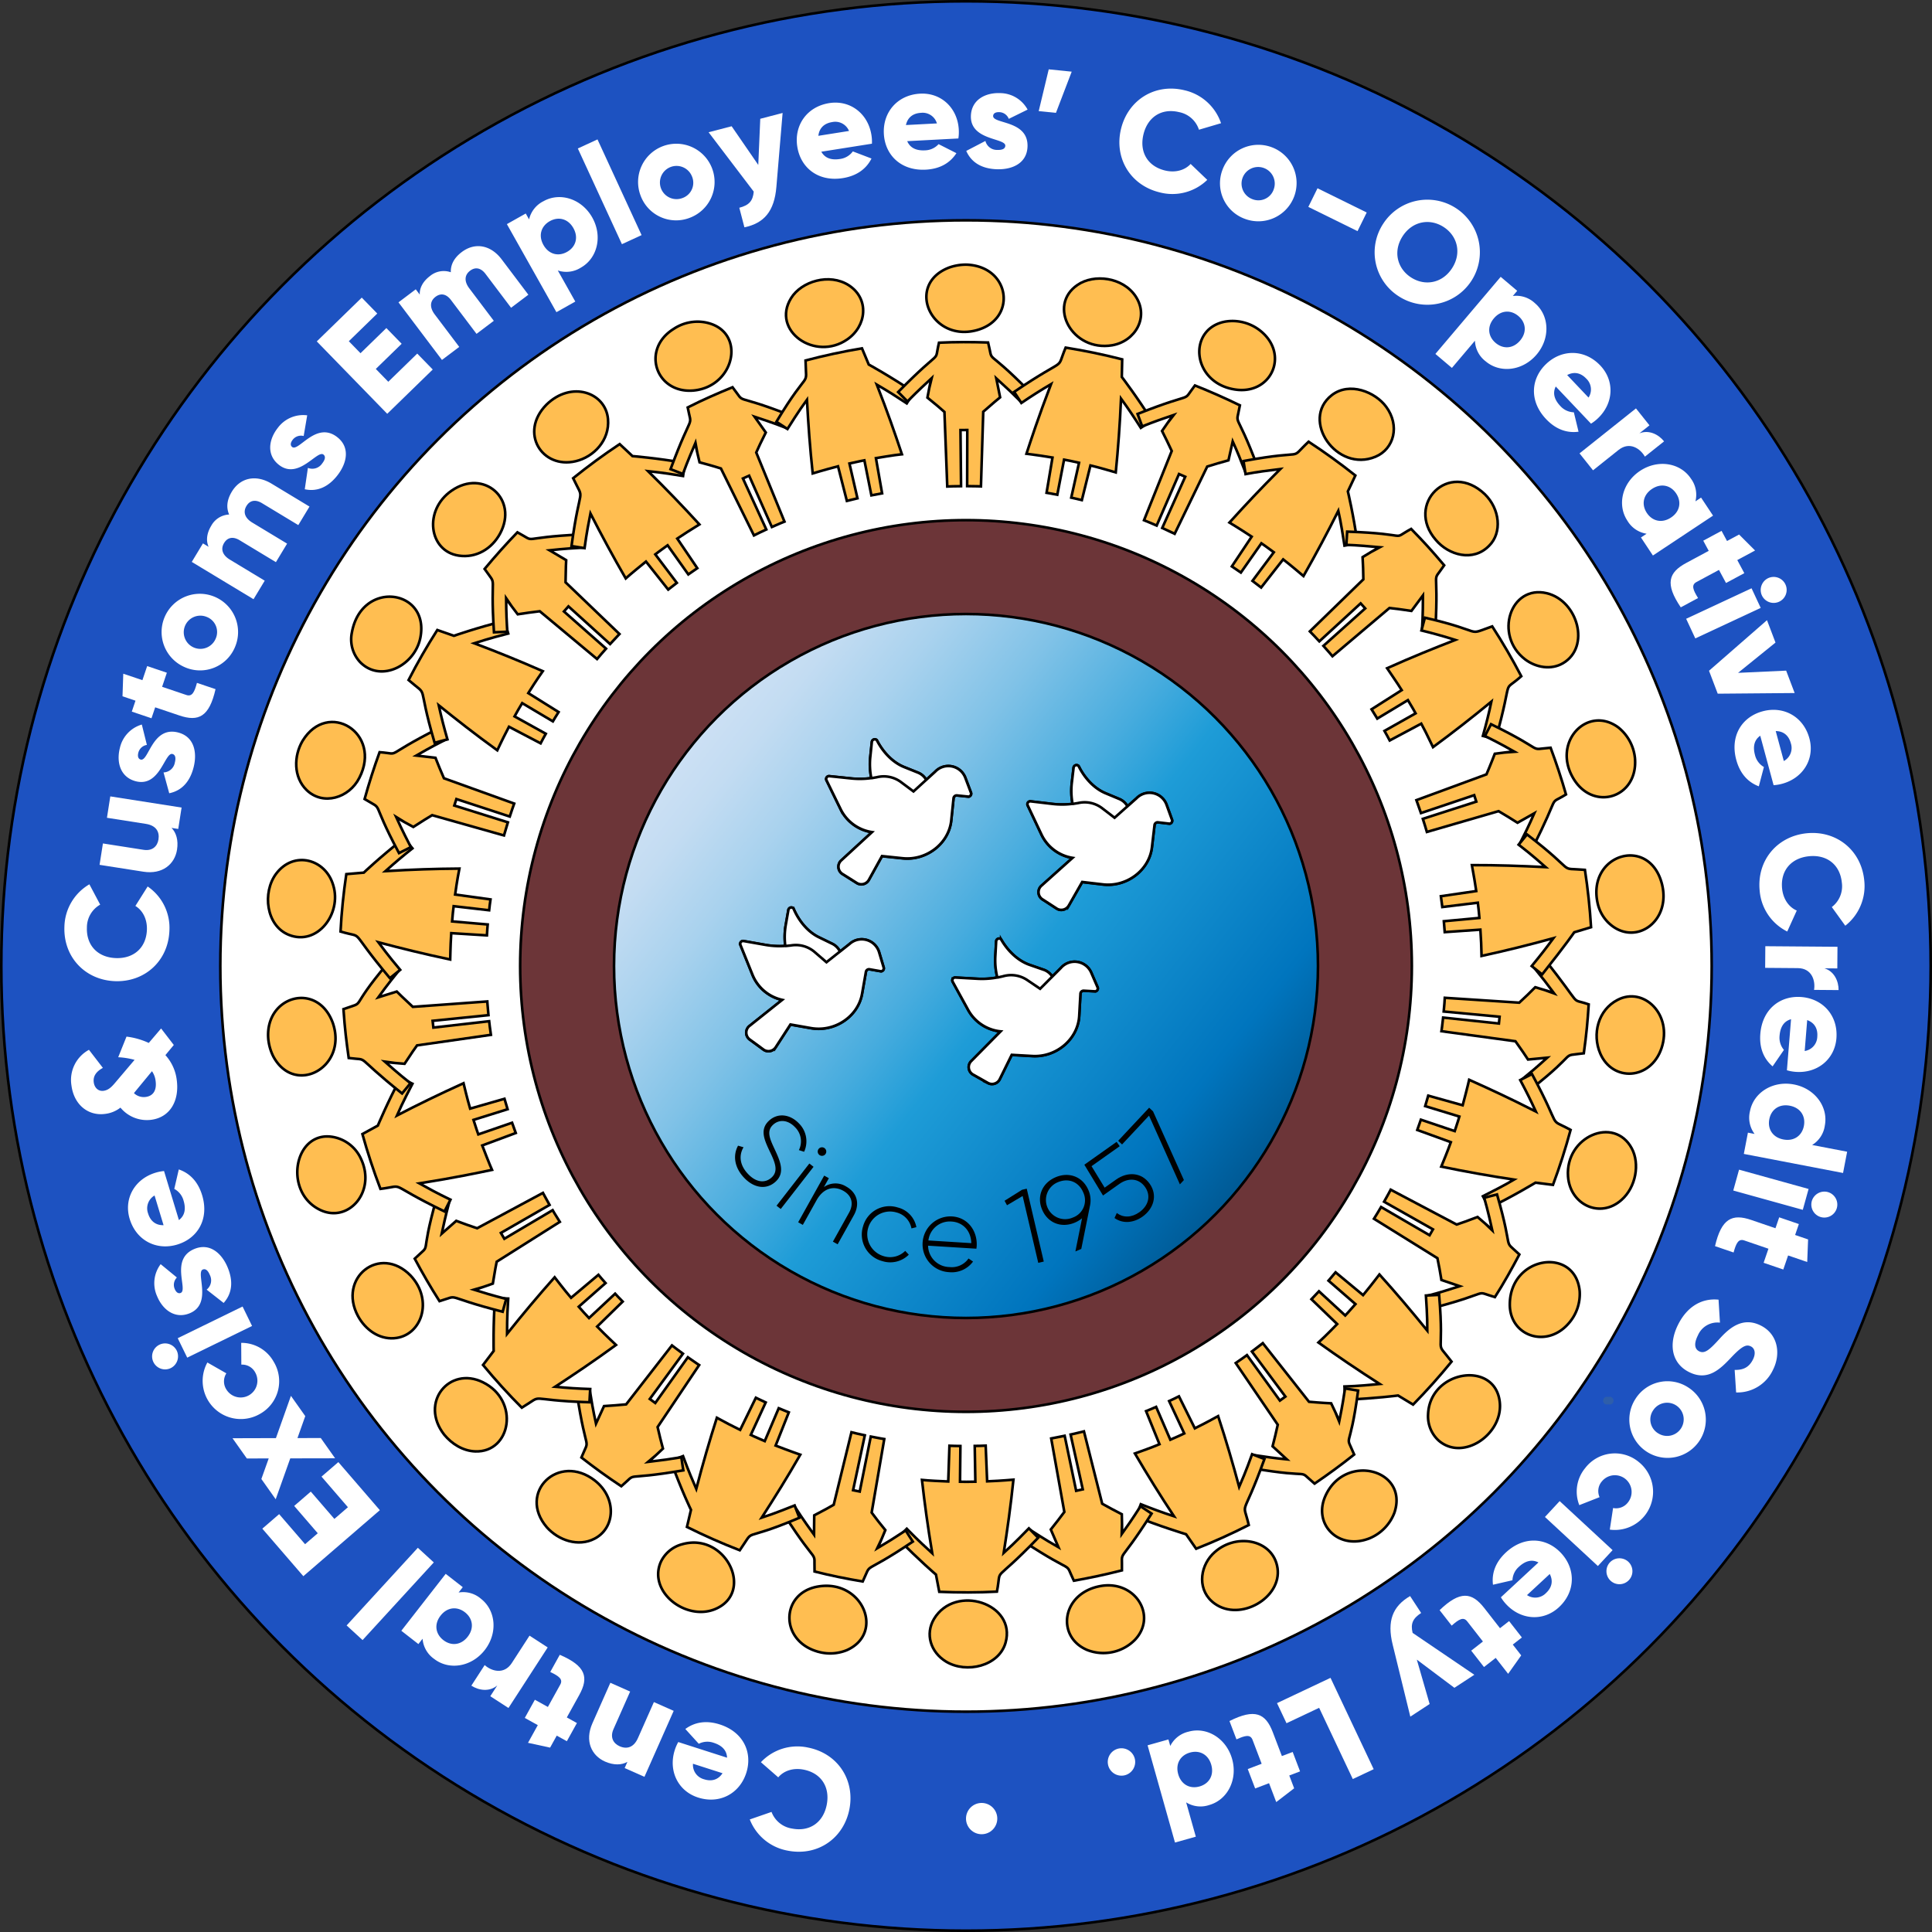 <svg xmlns="http://www.w3.org/2000/svg" width="741" height="741" viewBox="0 0 741 741">
  <rect x="0" y="0" width="741" height="741" fill="#333333" stroke="none"/>
  <defs>
    <linearGradient id="a" x1="365" y1="500" x2="635" y2="500" gradientTransform="translate(285.854 -331.522) rotate(38.125)" gradientUnits="userSpaceOnUse">
      <stop offset="0" stop-color="#cce0f4"/>
      <stop offset="0.064" stop-color="#c3dcf2"/>
      <stop offset="0.171" stop-color="#a9d2ee"/>
      <stop offset="0.307" stop-color="#80c2e7"/>
      <stop offset="0.465" stop-color="#47acde"/>
      <stop offset="0.567" stop-color="#1e9cd7"/>
      <stop offset="0.865" stop-color="#0075be"/>
      <stop offset="0.994" stop-color="#005b97"/>
    </linearGradient>
  </defs>
  <title>Coexcus-Logo</title>
  <circle cx="370.5" cy="370.5" r="370" style="fill: #1d52c1;stroke: #000;stroke-miterlimit: 5"/>
  <g>
    <path d="M455.283,823.374c-2.178,11.194-12.161,18.162-23.626,15.933A19.326,19.326,0,0,1,417.068,827.332l8.344-2.889a10.016,10.016,0,0,0,7.893,6.386c6.738,1.311,11.962-2.354,13.283-9.145,1.322-6.792-2.148-12.148-8.885-13.459-3.858-.751-7.511.343-9.711,2.961l-6.653-5.807a19.189,19.189,0,0,1,18.013-5.632C450.817,801.979,457.461,812.182,455.283,823.374Z" transform="translate(-129.5 -129.5)" style="fill: #fff"/>
    <path d="M403.214,797.929a7.23,7.23,0,0,0-5.704.379l-5.158-5.667c3.733-2.755,8.226-3.349,13.233-1.741,9.014,2.893,12.656,10.747,10.136,18.602-2.521,7.854-10.16,12.09-18.488,9.416-7.696-2.47-11.478-10.254-8.923-18.214a16.136,16.136,0,0,1,1.332-3.061l18.713,6.006C408.233,800.586,406.113,798.858,403.214,797.929Zm-7.928,8.037a5.699,5.699,0,0,0,4.25,5.957c3.005.965,5.481.132,7.083-2.319Z" transform="translate(-129.5 -129.5)" style="fill: #fff"/>
    <path d="M356.71,790.452l6.885-15.537,7.591,3.365-6.392,14.423c-1.391,3.138-.067,5.479,2.362,6.556,2.784,1.233,5.424.467,7.017-3.126l6.123-13.815,7.591,3.364-11.214,25.303-7.591-3.364,1.054-2.378c-2.197,1.267-5.265,1.36-8.606-.12C356.419,802.856,353.682,797.284,356.71,790.452Z" transform="translate(-129.5 -129.5)" style="fill: #fff"/>
    <path d="M339.632,784.186l4.748-8.573c1.154-2.081-.531-3.269-3.835-4.845l3.648-6.588c10.029,4.29,11.207,8.677,7.451,15.457l-4.748,8.572,3.874,2.146-3.863,6.974-3.875-2.146-2.549,4.6-8.472-1.843,3.755-6.781-4.988-2.763,3.863-6.975Z" transform="translate(-129.5 -129.5)" style="fill: #fff"/>
    <path d="M310.279,776.019l5.115-7.898c2.58,2.33,7.421,3.817,10.4-.782l6.801-10.501,6.969,4.515-15.047,23.229-6.969-4.514,2.678-4.135C317.281,778.443,313.205,777.914,310.279,776.019Z" transform="translate(-129.5 -129.5)" style="fill: #fff"/>
    <path d="M283.425,754.963l17.019-21.828,6.548,5.105-1.6,2.052a10.401,10.401,0,0,1,8.582,2.409c5.719,4.459,6.52,13.155,1.447,19.661-5.071,6.504-13.701,7.849-19.419,3.39a10.398,10.398,0,0,1-4.429-7.735l-1.6,2.052Zm15.058-5.808c-2.553,3.273-1.969,7.027,1.042,9.376,3.012,2.349,6.795,1.999,9.348-1.276,2.553-3.273,1.969-7.026-1.042-9.375C304.819,745.531,301.036,745.881,298.483,749.155Z" transform="translate(-129.5 -129.5)" style="fill: #fff"/>
    <path d="M268.564,758.535l-6.121-5.613,27.316-29.784,6.121,5.612Z" transform="translate(-129.5 -129.5)" style="fill: #fff"/>
    <path d="M252.814,695.845l6.455-5.57,15.914,18.442-29.34,25.318-15.734-18.232,6.455-5.57,9.946,11.527,4.862-4.196L242.331,707.085l6.371-5.497,9.042,10.478,5.197-4.485Z" transform="translate(-129.5 -129.5)" style="fill: #fff"/>
    <path d="M246.581,672.637l-2.992,8.422,8.938-.018,5.499,7.772-17.2.032-5.584,15.682-5.499-7.771,2.822-7.897-8.384.033-5.499-7.771,16.646-.048,5.754-16.208Z" transform="translate(-129.5 -129.5)" style="fill: #fff"/>
    <path d="M229.188,671.797a14.639,14.639,0,0,1-20.152-19.729l7.278,4.159a5.732,5.732,0,0,0,.014,6.2,6.423,6.423,0,0,0,11.107-6.446,5.675,5.675,0,0,0-5.375-3.088l-.049-8.355a14.131,14.131,0,0,1,12.455,7.236A14.34,14.34,0,0,1,229.188,671.797Z" transform="translate(-129.5 -129.5)" style="fill: #fff"/>
    <path d="M195.009,654.211a4.982,4.982,0,1,1,2.29-6.662A5.034,5.034,0,0,1,195.009,654.211Zm6.3-4L197.667,642.75l24.869-12.146,3.643,7.461Z" transform="translate(-129.5 -129.5)" style="fill: #fff"/>
    <path d="M204.098,608.508c5.892-2.412,10.5,1.684,12.765,7.217,2.097,5.123,1.745,9.813-1.587,13.511l-6.518-5.107a4.547,4.547,0,0,0,1.24-5.593c-.755-1.845-1.697-2.536-2.721-2.116-2.818,1.153,3.828,13.147-5.035,16.775-5.584,2.287-10.332-1.272-12.513-6.6a12.11,12.11,0,0,1,1.391-12.234l6.22,5.11a4.018,4.018,0,0,0-.849,4.355c.545,1.331,1.393,1.941,2.315,1.564C201.727,624.194,194.621,612.389,204.098,608.508Z" transform="translate(-129.5 -129.5)" style="fill: #fff"/>
    <path d="M199.899,589.965a7.226,7.226,0,0,0-3.555-4.476l1.729-7.464c4.389,1.503,7.433,4.86,8.958,9.894,2.747,9.061-1.644,16.524-9.538,18.916-7.895,2.394-15.722-1.482-18.259-9.853-2.345-7.735,1.908-15.272,9.907-17.697a16.151,16.151,0,0,1,3.276-.645l5.701,18.808C200.567,595.606,200.782,592.88,199.899,589.965Zm-11.12-1.95a5.698,5.698,0,0,0-2.482,6.885c.915,3.021,3.008,4.583,5.936,4.507Z" transform="translate(-129.5 -129.5)" style="fill: #fff"/>
    <path d="M196.158,530.289l-3.22,3.895a17.207,17.207,0,0,1,4.351,9.527c1.061,7.901-2.494,14.299-9.737,15.271a13.121,13.121,0,0,1-11.854-4.665,11.764,11.764,0,0,1-5.877,2.408c-6.475.868-11.918-3.483-12.905-10.836a13.162,13.162,0,0,1,6.701-13.746l5.344,6.935c-2.447,1.333-3.832,3.084-3.5,5.553.294,2.194,1.865,3.493,3.731,3.242,2.14-.287,3.39-1.796,5.027-3.746l6.896-8.133a29.181,29.181,0,0,0-6.279-1l3.184-7.912a28.419,28.419,0,0,1,8.538,2.43l4.729-5.551Zm-8.37,10.06-6.63,8.041-.285.373a5.461,5.461,0,0,0,4.553,1.456c2.578-.347,4.278-2.251,3.755-6.146A8.16,8.16,0,0,0,187.788,540.349Z" transform="translate(-129.5 -129.5)" style="fill: #fff"/>
    <path d="M173.589,505.814c-11.396-.425-19.82-9.214-19.385-20.886a19.329,19.329,0,0,1,9.58-16.261l4.141,7.799a10.018,10.018,0,0,0-5.092,8.783c-.256,6.86,4.171,11.457,11.085,11.714,6.915.259,11.671-3.996,11.927-10.856.147-3.926-1.498-7.367-4.423-9.138l4.71-7.469a19.188,19.188,0,0,1,8.343,16.929C194.04,498.102,184.984,506.24,173.589,505.814Z" transform="translate(-129.5 -129.5)" style="fill: #fff"/>
    <path d="M171.803,434.948l27.343,4.285-1.285,8.204-2.571-.403c1.792,1.793,2.676,4.733,2.111,8.343-.865,5.522-5.54,9.608-12.922,8.452l-16.789-2.631,1.285-8.203L184.561,455.438c3.39.531,5.31-1.353,5.722-3.979.471-3.007-.954-5.359-4.836-5.968l-14.929-2.339Z" transform="translate(-129.5 -129.5)" style="fill: #fff"/>
    <path d="M197.803,410.439c6.167,1.58,7.422,7.615,5.938,13.408-1.374,5.363-4.456,8.916-9.335,9.896l-2.184-7.988a4.546,4.546,0,0,0,4.332-3.749c.495-1.931.152-3.047-.921-3.322-2.95-.755-4.773,12.836-14.051,10.46-5.846-1.497-7.532-7.187-6.104-12.765a12.11,12.11,0,0,1,8.417-8.988l1.942,7.812a4.02,4.02,0,0,0-3.28,2.988c-.356,1.395-.041,2.39.925,2.638C186.54,421.613,187.881,407.897,197.803,410.439Z" transform="translate(-129.5 -129.5)" style="fill: #fff"/>
    <path d="M191.674,392.918l9.283,3.133c2.255.761,3.12-1.109,4.078-4.641l7.132,2.406c-2.419,10.633-6.522,12.579-13.865,10.101l-9.283-3.132-1.416,4.196-7.552-2.548,1.416-4.196-4.982-1.681.294-8.663,7.342,2.478,1.823-5.402,7.552,2.548Z" transform="translate(-129.5 -129.5)" style="fill: #fff"/>
    <path d="M200.328,385.374a14.667,14.667,0,1,1,19.258-7.598A14.504,14.504,0,0,1,200.328,385.374Zm8.412-19.276a6.367,6.367,0,1,0,3.44,8.446A6.207,6.207,0,0,0,208.74,366.098Z" transform="translate(-129.5 -129.5)" style="fill: #fff"/>
    <path d="M233.659,315.005l14.545,8.786-4.292,7.107-13.93-8.415c-2.369-1.431-4.572-1.21-5.946,1.064-1.431,2.369-.574,4.698,2.221,6.386l13.361,8.071-4.293,7.106-13.929-8.414c-2.369-1.431-4.572-1.209-5.946,1.064-1.431,2.369-.574,4.698,2.222,6.386l13.361,8.071-4.293,7.107L203.05,345.016l4.293-7.107,2.179,1.316c-.952-2.062-.925-4.891.992-8.066a8.238,8.238,0,0,1,6.877-4.317c-1.094-2.472-1.009-5.396,1.023-8.76C221.705,312.634,227.737,311.427,233.659,315.005Z" transform="translate(-129.5 -129.5)" style="fill: #fff"/>
    <path d="M258.845,297.161c5.017,3.92,3.746,9.953.065,14.665-3.409,4.363-7.657,6.382-12.52,5.323l1.202-8.194a4.547,4.547,0,0,0,5.472-1.697c1.227-1.571,1.36-2.73.488-3.412-2.399-1.875-9.519,9.846-17.066,3.949-4.755-3.714-4.019-9.603-.475-14.14a12.112,12.112,0,0,1,11.314-4.86L245.973,296.73a4.019,4.019,0,0,0-4.203,1.423c-.887,1.134-.996,2.173-.21,2.787C244.047,302.883,250.774,290.855,258.845,297.161Z" transform="translate(-129.5 -129.5)" style="fill: #fff"/>
    <path d="M289.528,265.113l5.946,6.108L278.021,288.209l-27.025-27.767L268.251,243.648l5.945,6.108-10.908,10.617,4.479,4.601,9.917-9.652,5.868,6.029-9.916,9.652,4.788,4.919Z" transform="translate(-129.5 -129.5)" style="fill: #fff"/>
    <path d="M321.911,228.977,332.149,242.54l-6.627,5.003-9.805-12.99c-1.667-2.209-3.795-2.822-5.916-1.222-2.209,1.667-2.279,4.147-.311,6.754l9.405,12.46-6.627,5.002-9.805-12.989c-1.668-2.209-3.795-2.822-5.917-1.222-2.209,1.667-2.279,4.148-.311,6.754l9.405,12.459-6.628,5.003L282.337,245.462l6.627-5.002,1.535,2.032c-.118-2.27.959-4.886,3.918-7.12a8.238,8.238,0,0,1,7.989-1.453c-.097-2.701,1.069-5.384,4.205-7.751C311.694,222.332,317.742,223.453,321.911,228.977Z" transform="translate(-129.5 -129.5)" style="fill: #fff"/>
    <path d="M356.653,212.918c4.045,7.188,1.956,15.669-4.365,19.224a10.395,10.395,0,0,1-8.845,1.102l6.705,11.918-7.238,4.071-19.001-33.773,7.237-4.072,1.276,2.268a10.396,10.396,0,0,1,5.533-6.987C344.276,203.112,352.609,205.729,356.653,212.918Zm-7.237,4.071c-2.036-3.619-5.724-4.529-9.053-2.656-3.329,1.874-4.466,5.498-2.43,9.117,2.036,3.619,5.724,4.529,9.053,2.656C350.315,224.232,351.452,220.608,349.416,216.989Z" transform="translate(-129.5 -129.5)" style="fill: #fff"/>
    <path d="M351.122,186.446l7.542-3.475,16.91,36.705-7.542,3.475Z" transform="translate(-129.5 -129.5)" style="fill: #fff"/>
    <path d="M375.159,204.435a14.671,14.671,0,1,1,18.825,8.627A14.509,14.509,0,0,1,375.159,204.435Zm19.734-7.289a6.369,6.369,0,1,0-3.709,8.334A6.209,6.209,0,0,0,394.893,197.146Z" transform="translate(-129.5 -129.5)" style="fill: #fff"/>
    <path d="M429.664,172.824l-2.389,28.365c-.78,9.298-4.668,13.916-12.264,15.495l-1.955-7.499c3.749-.977,5.209-2.617,5.536-6.19l-17.317-22.772,8.838-2.303,10.217,14.841.764-17.703Z" transform="translate(-129.5 -129.5)" style="fill: #fff"/>
    <path d="M451.678,190.476a7.228,7.228,0,0,0,4.919-2.909l7.159,2.734c-2.09,4.142-5.833,6.696-11.028,7.519-9.349,1.481-16.141-3.889-17.431-12.036-1.29-8.146,3.62-15.37,12.258-16.738,7.983-1.265,14.866,3.979,16.174,12.235a16.1,16.1,0,0,1,.192,3.332L444.511,187.687C446,190.366,448.671,190.952,451.678,190.476Zm3.454-10.748a5.698,5.698,0,0,0-6.48-3.401c-3.116.493-4.952,2.354-5.276,5.263Z" transform="translate(-129.5 -129.5)" style="fill: #fff"/>
    <path d="M484.291,187.161a7.226,7.226,0,0,0,5.196-2.38l6.834,3.465c-2.511,3.901-6.499,6.051-11.75,6.328-9.452.498-15.646-5.55-16.08-13.786-.433-8.236,5.202-14.907,13.935-15.367,8.07-.425,14.369,5.507,14.808,13.853a16.086,16.086,0,0,1-.157,3.334l-19.623,1.033C478.656,186.46,481.251,187.321,484.291,187.161Zm4.555-10.328a5.697,5.697,0,0,0-6.088-4.058c-3.151.166-5.17,1.825-5.795,4.685Z" transform="translate(-129.5 -129.5)" style="fill: #fff"/>
    <path d="M523.592,185.771c-.239,6.362-5.873,8.864-11.847,8.64-5.532-.208-9.657-2.467-11.646-7.029l7.345-3.824a4.546,4.546,0,0,0,4.58,3.44c1.991.075,3.01-.496,3.051-1.603.114-3.042-13.554-1.95-13.194-11.519.227-6.029,5.43-8.881,11.184-8.665a12.111,12.111,0,0,1,10.564,6.324l-7.225,3.551a4.017,4.017,0,0,0-3.614-2.573c-1.438-.054-2.344.465-2.382,1.461C510.289,177.128,523.976,175.537,523.592,185.771Z" transform="translate(-129.5 -129.5)" style="fill: #fff"/>
    <path d="M534.496,172.786l-6.609-.667,3.844-16.024,8.812.889Z" transform="translate(-129.5 -129.5)" style="fill: #fff"/>
    <path d="M559.457,178.938c2.693-11.081,12.99-17.58,24.341-14.82a19.327,19.327,0,0,1,14.02,12.638l-8.47,2.499a10.017,10.017,0,0,0-7.59-6.745c-6.671-1.622-12.06,1.797-13.694,8.521-1.635,6.725,1.584,12.235,8.254,13.857,3.82.929,7.52.005,9.84-2.507l6.377,6.108a19.189,19.189,0,0,1-18.257,4.792C562.927,200.52,556.763,190.02,559.457,178.938Z" transform="translate(-129.5 -129.5)" style="fill: #fff"/>
    <path d="M598.37,194.625a14.668,14.668,0,1,1,8.623,18.824A14.507,14.507,0,0,1,598.37,194.625Zm19.701,7.365a6.367,6.367,0,1,0-8.249,3.889A6.208,6.208,0,0,0,618.071,201.99Z" transform="translate(-129.5 -129.5)" style="fill: #fff"/>
    <path d="M634.817,201.708l18.872,9.291L650.168,218.15l-18.871-9.291Z" transform="translate(-129.5 -129.5)" style="fill: #fff"/>
    <path d="M660.031,215.282a20.149,20.149,0,1,1,5.958,27.865A19.976,19.976,0,0,1,660.031,215.282ZM686.421,232.375c3.762-5.807,2.078-12.373-3.219-15.803-5.296-3.431-11.977-2.283-15.738,3.524-3.76,5.808-2.076,12.373,3.219,15.803C675.979,239.331,682.659,238.183,686.421,232.375Z" transform="translate(-129.5 -129.5)" style="fill: #fff"/>
    <path d="M718.853,265.484c-5.329,6.294-14.005,7.287-19.539,2.601a10.398,10.398,0,0,1-4.111-7.907l-8.836,10.433-6.335-5.366,25.043-29.566,6.335,5.366-1.682,1.986a10.394,10.394,0,0,1,8.476,2.754C723.736,250.471,724.184,259.192,718.853,265.484Zm-6.335-5.366c2.684-3.167,2.253-6.942-.661-9.41-2.915-2.469-6.708-2.272-9.392.896-2.683,3.167-2.253,6.941.662,9.41C706.041,263.483,709.834,263.287,712.518,260.119Z" transform="translate(-129.5 -129.5)" style="fill: #fff"/>
    <path d="M727.952,285.224a7.226,7.226,0,0,0,5.183,2.408l1.801,7.447c-4.598.623-8.823-1.016-12.441-4.831-6.514-6.867-5.934-15.504.051-21.181,5.983-5.675,14.716-5.719,20.734.626,5.562,5.863,5.138,14.504-.927,20.256a16.081,16.081,0,0,1-2.638,2.045L726.191,277.737C724.827,280.481,725.856,283.015,727.952,285.224Zm10.813-3.239a5.697,5.697,0,0,0-.865-7.266c-2.171-2.289-4.743-2.749-7.324-1.368Z" transform="translate(-129.5 -129.5)" style="fill: #fff"/>
    <path d="M767.741,298.779l-7.358,5.865c-1.706-3.029-5.824-5.975-10.11-2.56l-9.784,7.798-5.175-6.493,21.645-17.251,5.176,6.493-3.854,3.071C761.871,294.255,765.567,296.052,767.741,298.779Z" transform="translate(-129.5 -129.5)" style="fill: #fff"/>
    <path d="M786.522,327.268,763.458,342.563l-4.589-6.919,2.168-1.438a10.395,10.395,0,0,1-7.372-5.007c-4.008-6.042-2.006-14.542,4.867-19.101,6.872-4.558,15.481-3.094,19.489,2.949a10.399,10.399,0,0,1,1.744,8.739l2.167-1.438Zm-16.122.729c3.46-2.294,4.099-6.038,1.988-9.221-2.111-3.183-5.81-4.051-9.268-1.757-3.46,2.294-4.099,6.039-1.987,9.221C763.244,329.422,766.941,330.291,770.4,327.996Z" transform="translate(-129.5 -129.5)" style="fill: #fff"/>
    <path d="M788.796,348.086l-8.627,4.64c-2.097,1.127-1.321,3.036.604,6.148l-6.63,3.565c-6.114-9.029-4.731-13.354,2.092-17.025l8.628-4.641-2.098-3.899,7.02-3.775,2.097,3.9,4.632-2.491,6.126,6.131-6.824,3.67,2.7,5.021-7.02,3.775Z" transform="translate(-129.5 -129.5)" style="fill: #fff"/>
    <path d="M801.291,355.13l3.509,7.525-25.086,11.696-3.509-7.525Zm6.372-3.888a4.983,4.983,0,1,1-2.409,6.621A5.034,5.034,0,0,1,807.663,351.242Z" transform="translate(-129.5 -129.5)" style="fill: #fff"/>
    <path d="M817.824,395.306l-29.507.252-3.341-8.797,22.236-19.398,3.263,8.59-14.36,11.61,18.446-.848Z" transform="translate(-129.5 -129.5)" style="fill: #fff"/>
    <path d="M802.615,419.099a7.226,7.226,0,0,0,3.417,4.582l-1.956,7.408c-4.342-1.637-7.279-5.086-8.65-10.162-2.468-9.138,2.148-16.461,10.11-18.612,7.962-2.15,15.666,1.961,17.945,10.404,2.107,7.802-2.372,15.204-10.44,17.383a16.083,16.083,0,0,1-3.294.546l-5.123-18.971C802.119,413.442,801.822,416.16,802.615,419.099Zm11.054,2.29a5.698,5.698,0,0,0,2.691-6.805c-.822-3.046-2.867-4.672-5.794-4.685Z" transform="translate(-129.5 -129.5)" style="fill: #fff"/>
    <path d="M822.454,449.088c11.349-1.134,20.893,6.423,22.055,18.047a19.327,19.327,0,0,1-7.271,17.417l-5.167-7.161a10.014,10.014,0,0,0,3.845-9.397c-.682-6.831-5.694-10.781-12.58-10.093-6.886.688-11.017,5.552-10.334,12.383.391,3.912,2.488,7.095,5.628,8.45l-3.648,8.042a19.189,19.189,0,0,1-10.573-15.633C803.245,459.519,811.107,450.222,822.454,449.088Z" transform="translate(-129.5 -129.5)" style="fill: #fff"/>
    <path d="M834.673,509.236l-9.409-.073c.58-3.428-.766-8.309-6.245-8.352l-12.509-.097.064-8.303,27.675.215-.064,8.303-4.927-.039C832.958,502.027,834.7,505.748,834.673,509.236Z" transform="translate(-129.5 -129.5)" style="fill: #fff"/>
    <path d="M812.042,526.715a7.226,7.226,0,0,0,1.666,5.466l-4.343,6.312c-3.532-3.007-5.132-7.247-4.708-12.487.766-9.434,7.585-14.768,15.804-14.101,8.222.667,14.083,7.14,13.375,15.855-.652,8.056-7.37,13.508-15.701,12.833a16.033,16.033,0,0,1-3.282-.601l1.587-19.584C813.487,521.224,812.287,523.682,812.042,526.715Zm9.629,5.891a5.698,5.698,0,0,0,4.832-5.496c.256-3.143-1.119-5.365-3.87-6.366Z" transform="translate(-129.5 -129.5)" style="fill: #fff"/>
    <path d="M836.386,579.385l-38.057-7.313,1.567-8.155,2.555.491a10.399,10.399,0,0,1-1.759-8.738c1.368-7.122,8.749-11.791,16.849-10.235,8.102,1.558,13.225,8.63,11.856,15.752a10.397,10.397,0,0,1-4.873,7.464l13.429,2.581Zm-22.897-12.856c4.077.784,7.154-1.443,7.876-5.195.721-3.751-1.312-6.961-5.39-7.744-4.077-.784-7.155,1.443-7.875,5.195C807.378,562.535,809.41,565.745,813.488,566.528Z" transform="translate(-129.5 -129.5)" style="fill: #fff"/>
    <path d="M823.165,585.516l-2.221,8.001-26.668-7.403,2.222-8Zm7.369,1.185a4.982,4.982,0,1,1-6.133,3.468A5.032,5.032,0,0,1,830.534,586.7Z" transform="translate(-129.5 -129.5)" style="fill: #fff"/>
    <path d="M807.769,608.436l-9.271-3.176c-2.251-.772-3.125,1.094-4.1,4.623l-7.121-2.441c2.469-10.622,6.581-12.549,13.912-10.036L810.46,600.579l1.435-4.188,7.541,2.584-1.435,4.189,4.975,1.704-.335,8.663-7.331-2.512-1.848,5.394-7.541-2.583Z" transform="translate(-129.5 -129.5)" style="fill: #fff"/>
    <path d="M788.633,627.975,789.167,636.79a8.116,8.116,0,0,0-8.448,4.866c-1.887,3.762-.874,5.446.462,6.115,2.129,1.068,3.962-.489,8.004-4.966,4.015-4.427,9.021-8.233,15.651-4.907,6.682,3.351,7.712,10.928,4.709,16.914a15.032,15.032,0,0,1-14.173,8.747l-.56-8.642c3.07.055,5.424-.81,7.012-3.977,1.241-2.474.625-4.331-.762-5.026-1.583-.794-3.094-.499-7.432,4.075-4.213,4.451-8.998,9.421-16.322,5.749-6.68-3.351-7.958-10.681-4.187-18.202C776.771,630.264,782.567,627.349,788.633,627.975Z" transform="translate(-129.5 -129.5)" style="fill: #fff"/>
    <path d="M777.013,661.648a14.669,14.669,0,1,1-20.241,4.367A14.508,14.508,0,0,1,777.013,661.648Zm-11.437,17.655a6.368,6.368,0,1,0-2.021-8.894A6.209,6.209,0,0,0,765.576,679.304Z" transform="translate(-129.5 -129.5)" style="fill: #fff"/>
    <path d="M758.069,690.267a14.638,14.638,0,0,1-11.146,25.903l1.26-8.288a5.73,5.73,0,0,0,5.778-2.246,6.422,6.422,0,0,0-10.013-8.039,5.676,5.676,0,0,0-.944,6.127l-7.776,3.055a14.127,14.127,0,0,1,2.265-14.224A14.336,14.336,0,0,1,758.069,690.267Z" transform="translate(-129.5 -129.5)" style="fill: #fff"/>
    <path d="M747.997,724.041l-5.643,6.091-20.303-18.81,5.643-6.091Zm6.006,4.433a4.982,4.982,0,1,1-7.042.268A5.032,5.032,0,0,1,754.003,728.474Z" transform="translate(-129.5 -129.5)" style="fill: #fff"/>
    <path d="M712.054,730.436a7.23,7.23,0,0,0-2.467,5.156l-7.468,1.716c-.571-4.604,1.115-8.811,4.972-12.387,6.941-6.436,15.571-5.757,21.18.29,5.608,6.048,5.553,14.781-.859,20.729-5.927,5.495-14.563,4.973-20.247-1.155a16.116,16.116,0,0,1-2.015-2.662l14.408-13.361C716.831,727.364,714.286,728.365,712.054,730.436Zm3.115,10.851a5.699,5.699,0,0,0,7.276-.782c2.312-2.146,2.802-4.713,1.45-7.311Z" transform="translate(-129.5 -129.5)" style="fill: #fff"/>
    <path d="M698.263,759.086l-6.025-7.725c-1.464-1.876-3.216-.791-5.96,1.63l-4.631-5.934c7.874-7.547,12.37-6.913,17.136-.803l6.027,7.724,3.491-2.724,4.902,6.284-3.49,2.725,3.234,4.146-5.015,7.071-4.767-6.11-4.495,3.508-4.902-6.285Z" transform="translate(-129.5 -129.5)" style="fill: #fff"/>
    <path d="M670.414,787.904l-6.775-27.651c-2.224-9.063-.009-14.679,6.689-18.597l4.241,6.485c-3.243,2.121-4.104,4.141-3.276,7.634l23.675,16.068-7.645,5-14.416-10.812,4.918,17.024Z" transform="translate(-129.5 -129.5)" style="fill: #fff"/>
    <path d="M622.927,790.427l-3.641-7.707,20.52-9.697,16.555,35.034-8.009,3.784-12.911-27.326Z" transform="translate(-129.5 -129.5)" style="fill: #fff"/>
    <path d="M613.395,805.975l-3.486-9.156c-.848-2.225-2.84-1.702-6.175-.195l-2.68-7.035c9.745-4.896,13.856-2.966,16.614,4.275l3.487,9.156,4.137-1.575,2.836,7.448-4.138,1.577,1.87,4.914-6.871,5.282-2.758-7.243-5.329,2.029-2.836-7.449Z" transform="translate(-129.5 -129.5)" style="fill: #fff"/>
    <path d="M580.155,836.192l-10.507-37.296,7.992-2.251.705,2.503a10.398,10.398,0,0,1,7.022-5.485c6.98-1.967,14.461,2.54,16.697,10.478,2.236,7.939-1.792,15.688-8.771,17.653a10.405,10.405,0,0,1-8.855-1.013l3.708,13.159Zm1.237-26.228c1.126,3.996,4.495,5.75,8.173,4.715,3.676-1.037,5.635-4.291,4.509-8.287-1.126-3.997-4.495-5.751-8.173-4.715C582.226,802.715,580.267,805.969,581.393,809.965Z" transform="translate(-129.5 -129.5)" style="fill: #fff"/>
    <path d="M564.795,804.278a5.259,5.259,0,1,1-6.166-4.158A5.292,5.292,0,0,1,564.795,804.278Z" transform="translate(-129.5 -129.5)" style="fill: #fff"/>
  </g>
  <circle cx="370.5" cy="370.5" r="286" style="fill: #fff;stroke: #000;stroke-miterlimit: 5"/>
  <g>
    <circle cx="370.5" cy="369.5" r="119.5"/>
    <path d="M500,380a119,119,0,1,1-84.146,34.854A118.221,118.221,0,0,1,500,380m0-1A120,120,0,1,0,620,499,120,120,0,0,0,500,379Z" transform="translate(-129.5 -129.5)"/>
  </g>
  <circle cx="370.5" cy="370.5" r="171" style="fill: #6c3538;stroke: #000;stroke-miterlimit: 5"/>
  <circle cx="376.5" cy="697.5" r="6" style="fill: #fff"/>
  <g>
    <g>
      <g>
        <path d="M749.855,513.027c-7.416,3.827-9.803,13.122-6.583,20.557,4.737,10.935,19.319,10.214,23.486-2.052C771.102,518.59,759.862,507.727,749.855,513.027Z" transform="translate(-129.5 -129.5)" style="fill: #ffbe51;stroke: #000;stroke-miterlimit: 10"/>
        <path d="M721.665,497.132c-1.337,1.073-2.662,2.176-4.001,3.233,4.449,5.481,4.316,5.361,7.754,9.936-.285-.128-6.789-2.072-7.089-2.161-1.99,1.996-3.614,3.621-6.135,5.924-9.557-.625-18.977-1.241-28.56-1.868-.166,2.624-.054,1.189-.415,5.259l21.439,2.008c-.081.865-.152,1.731-.255,2.594l-21.412-2.277c-.543,4.704-.356,3.237-.639,5.231,4.056.55,26.739,3.629,28.382,3.852,2.871,4.008,3.524,5.052,4.816,7.007,2.459-.209,4.918-.455,7.383-.7-5.436,4.878-5.392,4.741-9.584,8.219,1.853,2.2,1.347,1.595,3.251,3.888,19.452-15.27,10.497-12.458,20.353-13.796,1.032-7.424,1.471-12.328,1.878-18.763C730.88,511.951,737.587,517.049,721.665,497.132Z" transform="translate(-129.5 -129.5)" style="fill: #ffbe51;stroke: #000;stroke-miterlimit: 10"/>
      </g>
      <g>
        <path d="M730.899,580.721c.778,10.842,12.313,16.312,20.51,8.997,5.577-4.923,7.1-13.899,3.927-19.784C748.565,557.346,729.792,565.431,730.899,580.721Z" transform="translate(-129.5 -129.5)" style="fill: #ffbe51;stroke: #000"/>
        <path d="M717.08,541.44c-.143.073-3.523,1.801-4.504,2.302,2.726,5.145,3.854,7.47,5.984,12.072-10.286-5.216-17.017-8.33-25.59-12.179-.126.486-.368,1.912-2.473,9.779l-13.203-3.686c-.163.64-.241.874-1.175,4.012l13.112,3.999c-.305,1.074-.547,1.788-1.784,5.583l-12.985-4.379-1.386,3.944,12.881,4.682c-1.367,3.784-2.657,6.882-3.672,9.375,9.478,1.961,19.185,3.678,27.926,4.986-3.753,2.23-8.826,4.79-11.954,6.364.819,1.488,1.564,2.986,2.343,4.489,9.043-4.358,17.83-9.684,17.83-9.684,2.227.292,4.457.587,6.694.85q3.869-10.38,6.76-21.091C722.55,557.767,729.292,564.192,717.08,541.44Z" transform="translate(-129.5 -129.5)" style="fill: #ffbe51;stroke: #000"/>
      </g>
    </g>
    <g>
      <g>
        <path d="M735.373,624.736c-1.606-17.182-26.625-13.682-26.8,4.935-.143,12.111,13.798,17.059,22.276,7.727A17.015,17.015,0,0,0,735.373,624.736Z" transform="translate(-129.5 -129.5)" style="fill: #ffbe51;stroke: #000;stroke-miterlimit: 10"/>
        <path d="M703.676,587.615q-2.474.659-4.92,1.277c1.414,4.94,2.647,10.516,3.033,12.231-.209-.234-5.347-4.658-5.585-4.863-4.552,1.738-5.155,1.93-8.019,2.899-8.469-4.473-16.815-8.882-25.307-13.368-1.134,2.109-.009.126-2.522,4.621l18.747,10.593c-.426.757-.848,1.515-1.293,2.262l-18.611-10.829c-.905,1.505-1.769,3.034-2.72,4.511,3.477,2.16,22.921,14.241,24.329,15.116.698,3.415.973,4.923,1.533,8.365,2.328.813,4.672,1.593,7.02,2.375-2.885.928-8.612,2.749-12.102,3.59.048.169,1.287,4.549,1.381,4.879,24.336-6.352,15.373-6.875,24.212-4.277,3.501-5.496,6.577-11.039,9.385-16.362C705.378,604.172,710.439,611.17,703.676,587.615Z" transform="translate(-129.5 -129.5)" style="fill: #ffbe51;stroke: #000;stroke-miterlimit: 10"/>
      </g>
      <g>
        <path d="M677.223,671.982a12.612,12.612,0,0,0,3.93,9.914c9.271,8.267,24.512-2.058,23.615-14.137C703.472,651.033,677.865,654.823,677.223,671.982Z" transform="translate(-129.5 -129.5)" style="fill: #ffbe51;stroke: #000"/>
        <path d="M681.459,626.137c-.174.009-3.955.227-5.06.256.081,1.257.574,8.194.54,13.47-6.199-7.601-11.793-14.264-18.379-21.558-1.86,2.332-1.445,2.036-6.264,7.928l-10.553-8.749-2.712,3.198,10.345,8.994c-3.57,4.026-2.64,2.994-3.926,4.368l-10.079-9.285c-2.634,2.83-1.905,2.062-2.876,3.052l9.863,9.517c-.328.336-4.29,4.45-7.185,7.081,7.685,5.522,15.491,10.787,23.502,15.908-2.775.266-8.396.811-13.509.963.126,1.672.212,3.359.32,5.056,11.592-.471,20.229-1.603,20.229-1.603,1.913,1.17,3.826,2.343,5.76,3.49q7.753-7.9,14.759-16.492C679.278,642.617,683.649,651.943,681.459,626.137Z" transform="translate(-129.5 -129.5)" style="fill: #ffbe51;stroke: #000"/>
      </g>
    </g>
    <g>
      <g>
        <path d="M664.325,709.651c5.537-16.612-19.015-23.067-26.497-6.357-4.904,10.952,5.292,21.103,17.235,16.089A17.243,17.243,0,0,0,664.325,709.651Z" transform="translate(-129.5 -129.5)" style="fill: #ffbe51;stroke: #000;stroke-miterlimit: 10"/>
        <path d="M650.393,662.857c-3.461-.548-2.669-.417-5.018-.831-.448,2.935-.907,6.119-2.183,12.421-.101-.315-2.997-6.419-3.138-6.717-3.592-.163-7.792-.523-8.501-.591-5.928-7.522-11.771-14.937-17.715-22.48-.304.241-3.766,2.9-4.188,3.203l12.847,17.281q-1.058.761-2.106,1.536l-12.628-17.441c-1.584,1.155-.557.428-4.311,3.033,2.304,3.384,15.187,22.305,16.12,23.675-.392,1.904-1.476,6.329-1.984,8.275,1.8,1.688,3.62,3.34,5.448,5.002-5.242-.517-7.315-.868-12.523-1.629,0,0-.438,3.281-.704,5.037,25.009,4.296,16.513-.346,23.873,5.904q7.807-5.294,15.199-11.164C645.086,678.356,647.09,687.768,650.393,662.857Z" transform="translate(-129.5 -129.5)" style="fill: #ffbe51;stroke: #000;stroke-miterlimit: 10"/>
      </g>
      <g>
        <path d="M594.529,725.635c-5.017,5.17-5.859,14.155.893,18.946,9.764,6.98,25.69-2.241,24.064-13.614C617.881,719.735,602.891,717.035,594.529,725.635Z" transform="translate(-129.5 -129.5)" style="fill: #ffbe51;stroke: #000"/>
        <path d="M614.471,689.084c-.151-.058-3.708-1.435-4.741-1.834-2.429,6.744-4.034,10.361-4.964,12.53-2.375-8.807-4.978-17.736-8.069-27.161-.669.342-3.509,2.021-8.928,4.707l-6.098-12.277c-2.299,1.147-1.44.733-3.768,1.816l5.805,12.418c-3.083,1.423-.675.374-5.347,2.405l-5.44-12.578c-1.269.577-2.569,1.081-3.858,1.613l5.145,12.703c-2.72,1.157-7.154,2.733-9.424,3.544,4.935,8.44,9.817,16.259,14.991,24.089-4.635-1.508-8.267-2.859-12.729-4.619-.564,1.582-1.165,3.18-1.761,4.761,7.771,3.272,19.128,6.757,19.128,6.757,1.274,1.851,2.551,3.715,3.851,5.547q10.306-4.065,20.191-9.096C605.998,704.079,605.681,713.417,614.471,689.084Z" transform="translate(-129.5 -129.5)" style="fill: #ffbe51;stroke: #000"/>
      </g>
    </g>
    <g>
      <g>
        <path d="M564.811,758.418c8.661-9.165.04-23.097-13.389-20.571-14.678,2.76-16.984,19.341-4.992,24.466A16.971,16.971,0,0,0,564.811,758.418Z" transform="translate(-129.5 -129.5)" style="fill: #ffbe51;stroke: #000;stroke-miterlimit: 10"/>
        <path d="M571.184,710.029q-2.146-1.4-4.249-2.819c-3.113,4.891-5.244,7.914-7.054,10.446.035-.315-.114-7.073-.121-7.39-2.463-1.272-5.113-2.662-7.521-4.026-2.343-9.286-4.652-18.439-7.002-27.751-4.552,1.107-3.154.783-5.118,1.209l4.672,21.02q-1.274.269-2.544.555l-4.404-21.077c-.39.09-4.771.932-5.165,1.008.72,4.03,4.748,26.563,5.04,28.195-1.394,1.872-3.672,4.85-5.193,6.728.955,2.288,1.941,4.542,2.929,6.801-5.208-2.955-9.985-6.103-10.764-6.609,0,0-2.107,3.406-2.701,4.309,20.999,13.833,15.379,6.782,19.376,15.138q9.292-1.64,18.446-3.966C560.004,722.708,557.786,731.157,571.184,710.029Z" transform="translate(-129.5 -129.5)" style="fill: #ffbe51;stroke: #000;stroke-miterlimit: 10"/>
      </g>
      <g>
        <path d="M487.726,750.434c-3.418,5.738-1.386,12.728,4.663,16.384,7.751,4.637,20.207,1.727,22.778-7.248C519.452,744.569,495.898,736.792,487.726,750.434Z" transform="translate(-129.5 -129.5)" style="fill: #ffbe51;stroke: #000"/>
        <path d="M527.692,719.293c-.114-.115-2.798-2.823-3.577-3.608-5.093,5.283-8.16,8.034-9.652,9.407,1.399-8.87,2.664-17.871,3.733-28.088-.93.048-3.427.376-10.089.652l-.558-13.697c-1.399.048-2.797.129-4.2.124l.239,13.706c-4.33.06-3.005.061-5.884.013l.15-13.703c-1.402-.019-2.805-.019-4.203-.092l-.463,13.698c-2.668-.108-7.409-.317-10.077-.59.996,8.912,2.271,18.167,3.93,28.105-1.979-1.812-4.976-4.486-9.764-9.379-1.157,1.211-2.351,2.402-3.539,3.616,8.652,8.828,14.738,13.955,14.738,13.955.412,2.203.822,4.409,1.265,6.612,7.37.308,14.749.312,22.118-.065C513.862,729.405,509.385,738.27,527.692,719.293Z" transform="translate(-129.5 -129.5)" style="fill: #ffbe51;stroke: #000"/>
      </g>
    </g>
    <g>
      <g>
        <path d="M454.179,762.448c14.788-6.438,6.284-27.255-10.81-24.471-14.669,2.357-15.043,21.309.385,25.155A16.902,16.902,0,0,0,454.179,762.448Z" transform="translate(-129.5 -129.5)" style="fill: #ffbe51;stroke: #000;stroke-miterlimit: 10"/>
        <path d="M479.608,720.773c-.93-1.43-1.849-2.822-2.744-4.277-5.185,3.414-5.955,3.849-10.685,6.693.159-.275,2.765-6.538,2.887-6.832-1.834-2.247-3.477-4.301-5.25-6.715,1.619-9.44,3.214-18.743,4.837-28.209-1.757-.289-.329-.033-5.174-.957l-4.24,21.111c-.854-.156-1.697-.363-2.548-.536l4.508-21.055c-4.337-.945-2.195-.475-5.127-1.179-.973,3.976-6.416,26.211-6.81,27.821-2.073,1.176-3.096,1.789-7.474,4.058-.05,2.464-.064,4.932-.077,7.406-4.163-5.726-6.963-10.05-7.166-10.39-.146.098-3.926,2.637-4.211,2.829,13.498,21.05,11.3,12.401,11.581,21.692,6.099,1.546,12.27,2.797,18.473,3.831C464.308,727.724,459.115,734.554,479.608,720.773Z" transform="translate(-129.5 -129.5)" style="fill: #ffbe51;stroke: #000;stroke-miterlimit: 10"/>
      </g>
      <g>
        <path d="M391.172,721.775a12.586,12.586,0,0,0-8.225,6.796c-4.991,11.334,9.493,22.713,20.775,18.109C419.125,740.33,407.891,717.045,391.172,721.775Z" transform="translate(-129.5 -129.5)" style="fill: #ffbe51;stroke: #000"/>
        <path d="M436.09,711.63c-1.812-4.649-1.294-3.385-1.811-4.734-1.16.464-7.618,3.089-12.637,4.689,5.287-8.212,9.776-15.411,14.802-24.152,0,0-4.143-1.432-9.461-3.497l5.056-12.742L428.17,669.609l-5.357,12.618c-5.607-2.452-3.718-1.616-5.358-2.382l5.721-12.453c-2.719-1.27-3.058-1.417-3.781-1.789l-6.011,12.317q-4.526-2.209-8.939-4.647c-2.728,8.523-5.359,17.534-7.897,27.26-1.23-2.848-2.805-6.375-5.076-12.553-1.551.634-3.128,1.233-4.709,1.856,4.392,11.928,7.756,18.753,7.756,18.753-.523,2.181-1.049,4.364-1.544,6.557q9.912,4.941,20.256,8.95C419.774,714.626,412.516,721.648,436.09,711.63Z" transform="translate(-129.5 -129.5)" style="fill: #ffbe51;stroke: #000"/>
      </g>
    </g>
    <g>
      <g>
        <path d="M357.534,719.648c7.992-4.142,8.59-15.625.147-22.277-13.933-10.848-29.854,4.596-18.454,17.899C343.661,720.248,351.257,722.909,357.534,719.648Z" transform="translate(-129.5 -129.5)" style="fill: #ffbe51;stroke: #000;stroke-miterlimit: 10"/>
        <path d="M391.583,693.436c-.265-1.684-.533-3.334-.755-5.026-5.703.92-5.707.92-12.49,1.748.255-.184,5.2-4.842,5.429-5.058-.685-2.523-1.496-5.727-2.05-8.272,5.335-7.954,10.593-15.794,15.942-23.77-.791-.519.235.179-4.339-2.991l-12.494,17.538q-1.048-.775-2.105-1.537l12.713-17.379c-1.43-1.022-2.815-2.105-4.212-3.172-2.511,3.233-16.554,21.31-17.571,22.619-2.866.283-5.608.482-8.486.659-1.047,2.226-2.064,4.472-3.083,6.722-1.138-5.271-1.739-8.831-2.305-12.416,0,0-4.617.828-5.012.883,3.74,24.611,5.247,15.993,1.731,24.526q7.425,5.816,15.297,11.03C374.784,693.52,366.806,697.706,391.583,693.436Z" transform="translate(-129.5 -129.5)" style="fill: #ffbe51;stroke: #000;stroke-miterlimit: 10"/>
      </g>
      <g>
        <path d="M314.664,659.632c-12.795-6.276-24.418,7.772-14.81,20.101,2.909,3.542,7.193,6.271,11.918,6.434C325.577,686.671,328.94,666.595,314.664,659.632Z" transform="translate(-129.5 -129.5)" style="fill: #ffbe51;stroke: #000"/>
        <path d="M355.579,667.324c-.002-.161.218-3.993.284-5.074-4.873-.152-8.535-.406-13.451-.865,7.392-4.82,14.923-9.897,23.356-16.041-.336-.337-3.501-3.226-7.238-7.053l9.798-9.587c-2.471-2.524-1.264-1.287-2.897-3.031l-10.02,9.354c-2.457-2.64-1.557-1.648-3.945-4.351l10.282-9.059c-.942-1.033-1.83-2.113-2.734-3.179l-10.49,8.82c-2.388-2.746-6.037-7.541-6.298-7.877-6.258,7.043-12.371,14.309-18.26,21.716.002-6.463.291-10.91.448-13.536-1.423-.036-3.551-.125-5.07-.201-.738,10.089-.504,20.282-.504,20.282-1.366,1.784-2.744,3.575-4.083,5.377q7.046,8.539,14.875,16.388C338.984,663.716,330.081,666.554,355.579,667.324Z" transform="translate(-129.5 -129.5)" style="fill: #ffbe51;stroke: #000"/>
      </g>
    </g>
    <g>
      <g>
        <path d="M280.55,642.77c10.59-.672,15.398-14.51,6.422-24.046-11.79-12.082-28.079.911-20.15,15.571C269.681,639.511,274.78,643.14,280.55,642.77Z" transform="translate(-129.5 -129.5)" style="fill: #ffbe51;stroke: #000;stroke-miterlimit: 10"/>
        <path d="M322.285,632.608q.671-2.478,1.363-4.914c-5.412-1.379-8.704-2.397-12.119-3.468.304-.063,6.699-2.308,6.991-2.411.968-5.964,1.181-6.871,1.489-8.401,8.099-5.111,16.082-10.149,24.204-15.275-2.985-4.784-1.458-2.362-2.746-4.495l-18.528,10.973q-.656-1.125-1.328-2.242L340.276,591.637c-2.217-3.985-2.215-3.946-2.55-4.607-3.606,1.937-23.77,12.772-25.231,13.556-2.65-.894-5.368-1.817-8.011-2.843-1.868,1.614-3.716,3.258-5.568,4.906,1.943-8.96,2.08-8.833,2.937-12.285-2.968-.732-1.708-.415-4.919-1.235-6.921,24.222-1.225,16.296-8.368,23.122,2.962,5.548,6.111,10.997,9.5,16.296C306.582,625.984,298.449,626.49,322.285,632.608Z" transform="translate(-129.5 -129.5)" style="fill: #ffbe51;stroke: #000;stroke-miterlimit: 10"/>
      </g>
      <g>
        <path d="M268.031,574.137a14.618,14.618,0,0,0-10.045-8.401c-15.468-3.61-20.284,20.796-5.708,27.813C263.103,598.769,273.777,586.585,268.031,574.137Z" transform="translate(-129.5 -129.5)" style="fill: #ffbe51;stroke: #000"/>
        <path d="M299.976,594.135c.073-.143,1.797-3.529,2.298-4.511-5.25-2.542-8.167-4.149-11.937-6.253,13.707-2.191,21.925-3.937,27.863-5.176,0,0-.941-2.068-3.744-9.367l12.85-4.773c-.256-.644-.351-.94-1.406-3.937l-12.96,4.466c-.387-1.057-.608-1.768-1.836-5.566l13.081-4.085-1.195-4.006-13.174,3.778c-1.262-4.353-2.1-8.004-2.534-9.744-8.963,4.044-17.8,8.352-25.53,12.369,2.094-4.852,5.576-11.474,5.938-12.173-1.766-.842-2.484-1.216-4.536-2.256-4.908,9.142-8.74,18.31-8.74,18.31-1.974,1.072-3.952,2.143-5.917,3.244q2.968,10.673,6.919,21.039C285.884,584.143,276.698,582.85,299.976,594.135Z" transform="translate(-129.5 -129.5)" style="fill: #ffbe51;stroke: #000"/>
      </g>
    </g>
    <g>
      <g>
        <path d="M234.267,534.578c8.169,15.479,28.787,4.334,22.865-12.782-5.887-16.021-25.928-10.366-24.756,5.975A19.162,19.162,0,0,0,234.267,534.578Z" transform="translate(-129.5 -129.5)" style="fill: #ffbe51;stroke: #000;stroke-miterlimit: 10"/>
        <path d="M283.699,548.892q1.617-1.987,3.235-3.925c-4.554-3.576-8.75-7.332-9.639-8.116.308.067,7.058.629,7.372.655,3.147-4.811,3.777-5.636,4.789-7.057l28.333-4.048c-.643-4.587-.322-2.316-.67-5.225L295.724,523.617l-.297-2.589,21.422-2.173c-.508-5.874-.372-4.04-.447-5.257-4.083.296-26.914,1.949-28.567,2.068-3.788-3.495-5.422-5.145-6.152-5.87-2.362.711-4.735,1.459-7.082,2.207,3.335-4.663,6.869-8.995,7.697-10.024l-4.001-3.134c-16.056,19.022-7.503,14.293-17.067,17.695.543,7.762,1.107,12.25,2.017,18.75C271.955,536.408,264.211,533.332,283.699,548.892Z" transform="translate(-129.5 -129.5)" style="fill: #ffbe51;stroke: #000;stroke-miterlimit: 10"/>
      </g>
      <g>
        <path d="M257.339,469.12c-2.91-10.212-15.15-13.518-21.928-4.506-5.377,7.176-3.864,19.949,4.847,23.438C251.178,492.428,260.627,479.969,257.339,469.12Z" transform="translate(-129.5 -129.5)" style="fill: #ffbe51;stroke: #000"/>
        <path d="M279.037,504.66c.125-.101,3.091-2.492,3.951-3.186-4.482-5.28-7.629-9.596-8.36-10.574,8.775,2.337,17.659,4.519,27.555,6.611.018-.337.032-4.576.39-10.11l13.681.855c.245-3.959.139-2.136.309-4.183l-13.657-1.175c.35-4.009.218-2.637.591-5.841l13.614,1.568c.288-2.557.168-1.609.528-4.155l-13.576-1.884c.774-5.611,1.38-8.608,1.635-9.941-9.162.061-18.234.35-28.36.97,3.515-3.152,6.788-5.919,10.352-8.727-1.088-1.278-2.152-2.591-3.239-3.901-9.831,7.814-15.415,13.201-15.415,13.201-2.245.179-4.471.359-6.71.571-1.08,7.303-1.835,14.655-2.214,22.023C270.143,489.776,262.142,484.468,279.037,504.66Z" transform="translate(-129.5 -129.5)" style="fill: #ffbe51;stroke: #000"/>
      </g>
    </g>
    <g>
      <g>
        <path d="M247.044,432.461c6.288,6.183,16.353,3.169,20.29-4.648,8.835-17.117-12.066-30.135-21.8-14.138C242.13,419.472,242.035,427.543,247.044,432.461Z" transform="translate(-129.5 -129.5)" style="fill: #ffbe51;stroke: #000;stroke-miterlimit: 10"/>
        <path d="M282.529,456.686c2.266-1.163,1.462-.761,4.551-2.278-3.308-6.365-5.542-11.328-5.542-11.328.272.2,6.19,3.426,6.486,3.587,2.869-1.889,6.309-3.977,7.224-4.515,9.217,2.603,18.302,5.168,27.544,7.778.118-.426,1.366-4.619,1.501-5.039l-20.548-6.44q.411-1.236.805-2.476l20.463,6.701c.523-1.674,1.13-3.318,1.706-4.974-3.851-1.387-25.389-9.142-26.948-9.703-.957-2.127-2.397-5.693-3.254-7.862-2.441-.308-4.89-.58-7.345-.853,5.484-3.19,9.167-5.05,11.094-6.029-.083-.155-2.228-4.19-2.39-4.494-22.806,11.536-13.711,9.925-22.789,9.233q-3.227,8.869-5.749,17.972C277.376,440.831,270.962,434.986,282.529,456.686Z" transform="translate(-129.5 -129.5)" style="fill: #ffbe51;stroke: #000;stroke-miterlimit: 10"/>
      </g>
      <g>
        <path d="M290.893,373.071c2.595-17.79-22.874-21.059-26.451-.861a12.794,12.794,0,0,0,3.121,11.181C275.68,391.79,289.411,384.409,290.893,373.071Z" transform="translate(-129.5 -129.5)" style="fill: #ffbe51;stroke: #000"/>
        <path d="M296.191,414.372c1.11-.308,2.366-.632,4.913-1.296-1.34-4.677-2.287-8.308-3.33-13.059,6.83,5.508,13.855,11.024,22.465,17.264.525-1.022,1.185-2.749,4.471-9.047l12.14,6.367c.651-1.234,1.289-2.474,1.987-3.683l-11.985-6.652c1.754-3.147,1.086-1.987,2.924-5.086l11.784,6.995c1.211-2.028.245-.484,2.18-3.576l-11.62-7.267c3.164-5.048,4.772-7.28,5.557-8.411-8.99-3.95-17.43-7.369-26.28-10.699,1.745-.555,5.747-1.882,13.017-3.736-.473-1.612-.919-3.255-1.371-4.889-10.594,2.649-19.453,5.759-19.453,5.759-2.122-.754-4.244-1.51-6.366-2.227-3.968,6.224-7.66,12.628-11.022,19.202C294.529,397.504,289.017,389.909,296.191,414.372Z" transform="translate(-129.5 -129.5)" style="fill: #ffbe51;stroke: #000"/>
      </g>
    </g>
    <g>
      <g>
        <path d="M305.488,342.61c6.622.972,12.634-2.578,15.811-8.467,7.124-13.206-6.3-24.994-18.584-16.454C291.863,325.154,293.941,340.935,305.488,342.61Z" transform="translate(-129.5 -129.5)" style="fill: #ffbe51;stroke: #000;stroke-miterlimit: 10"/>
        <path d="M318.959,372.013c1.696-.092,3.408-.156,5.093-.216-.223-3.66-.385-6.986-.428-12.6.155.271,4.253,5.66,4.442,5.909,2.522-.385,5.918-.887,8.454-1.167,7.355,6.134,14.605,12.18,21.98,18.331,1.144-1.335,2.254-2.699,3.438-3.999l-16.143-14.251q.871-.97,1.729-1.951l15.962,14.452c.275-.305,3.263-3.517,3.599-3.857-2.954-2.834-19.474-18.68-20.67-19.827.06-5.38.205-7.804.238-8.497-2.111-1.279-4.25-2.534-6.382-3.783,5.905-.633,9.137-.797,12.594-.998,0,0-.089-1.029-.344-5.062-25.19,1.145-16.344,3.614-24.575-.83q-6.549,6.784-12.578,14.048C320.622,355.287,317.352,347.636,318.959,372.013Z" transform="translate(-129.5 -129.5)" style="fill: #ffbe51;stroke: #000;stroke-miterlimit: 10"/>
      </g>
      <g>
        <path d="M350.292,306.397c6.939-1.646,13.106-8.012,12.398-16.171-.897-10.262-14.113-14.869-23.638-5.489C328.527,295.445,337.398,309.472,350.292,306.397Z" transform="translate(-129.5 -129.5)" style="fill: #ffbe51;stroke: #000"/>
        <path d="M348.697,338.935c.159.025,3.914.622,5.003.795.833-6.143,1.665-10.273,2.26-13.288,4.305,8.413,8.798,16.747,13.532,24.902,0,0,1.581-1.456,7.763-6.469l8.516,10.742c.484-.402.663-.53,3.316-2.563l-8.261-10.939c.727-.572,1.259-.954,4.731-3.476l7.94,11.169,3.444-2.387-7.68-11.352c3.001-1.979,4.46-2.978,8.489-5.436-6.175-6.773-13.033-13.885-19.694-20.429,6.018.634,10.103,1.322,13.416,1.859.212-1.681.492-3.324.738-5.005-10.997-1.905-20.12-2.621-20.12-2.621-1.631-1.543-3.262-3.09-4.918-4.615q-9.221,6.128-17.849,13.089C353.965,322.69,352.077,313.83,348.697,338.935Z" transform="translate(-129.5 -129.5)" style="fill: #ffbe51;stroke: #000"/>
      </g>
    </g>
    <g>
      <g>
        <path d="M387.891,255.643c-12.725,7.93-6.758,25.041,7.786,23.619,16.031-1.657,20.236-23.129,4.269-26.131A16.461,16.461,0,0,0,387.891,255.643Z" transform="translate(-129.5 -129.5)" style="fill: #ffbe51;stroke: #000;stroke-miterlimit: 10"/>
        <path d="M386.687,309.44q2.388.914,4.731,1.845c1.768-4.872,4.067-10.157,4.719-11.683.032.314,1.601,6.912,1.674,7.219,1.837.489,4.914,1.306,8.194,2.353,4.235,8.59,8.409,17.057,12.656,25.67,1.562-.801,3.166-1.512,4.75-2.264l-8.97-19.576c.784-.372,1.582-.715,2.376-1.067l8.72,19.688c4.694-2.051,2.387-1.036,4.842-2.057-1.548-3.79-10.205-24.981-10.831-26.515,1.144-2.518,1.586-3.529,3.664-7.674-1.407-2.023-2.846-4.029-4.289-6.04,6.747,2.195,11.544,4.045,11.903,4.199.061-.165,1.627-4.44,1.746-4.763-23.294-9.108-16.43-3.397-22.114-10.751-5.657,2.311-11.471,4.837-17.201,7.75C394.923,294.515,395.365,286.075,386.687,309.44Z" transform="translate(-129.5 -129.5)" style="fill: #ffbe51;stroke: #000;stroke-miterlimit: 10"/>
      </g>
      <g>
        <path d="M454.421,259.704c7.486-5.127,8.631-15.581.625-20.786-7.398-4.768-18.191-1.55-22.167,4.981C425.248,256.289,442.039,268.208,454.421,259.704Z" transform="translate(-129.5 -129.5)" style="fill: #ffbe51;stroke: #000"/>
        <path d="M427.275,291.277c4.229,2.72,3.036,1.979,4.246,2.767.661-1.048,4.36-6.993,7.472-11.218.546,9.738,1.138,18.173,2.21,28.241,0,0,4.136-1.256,9.71-2.729l3.393,13.282,4.062-.992-3.076-13.358c4.648-1.012,4.89-1.074,5.735-1.219l2.685,13.438c1.371-.253,2.736-.538,4.111-.776l-2.371-13.499c.345-.058,7.077-1.206,9.966-1.492-2.771-8.32-5.563-16.302-9.625-26.7,4.925,2.895,7.098,4.293,11.485,7.182.881-1.444,1.808-2.831,2.72-4.264-9.253-6.226-17.293-10.618-17.293-10.618-.858-2.073-1.715-4.15-2.603-6.218q-10.923,1.825-21.65,4.656C438.719,279.257,440.451,269.354,427.275,291.277Z" transform="translate(-129.5 -129.5)" style="fill: #ffbe51;stroke: #000"/>
      </g>
    </g>
    <g>
      <g>
        <path d="M493.352,232.181c-16.496,6.505-6.952,28.334,10.33,24.067,16.074-3.969,13.531-24.534-3.382-25.24A19.19,19.19,0,0,0,493.352,232.181Z" transform="translate(-129.5 -129.5)" style="fill: #ffbe51;stroke: #000;stroke-miterlimit: 10"/>
        <path d="M473.982,279.856q1.806,1.809,3.564,3.614c4.133-4.209,7.541-7.309,9.082-8.732-.098.296-1.363,6.964-1.42,7.27,3.619,2.937,4.251,3.495,6.524,5.494.362,9.57.718,19.003,1.081,28.6,3.133-.103.711-.071,5.286-.127l-.215-21.532c.87 0,1.74-.032,2.61-.021l-.052,21.532c4.268.062,4.419.049,5.289.095.126-4.092.833-26.972.884-28.628,4.133-3.65,5.557-4.768,6.472-5.517-.464-2.426-.965-4.849-1.466-7.277,5.191,4.718,5.822,5.373,9.176,8.689,0,0,1.11-1.181,3.528-3.651-17.753-18.07-13.597-9.578-15.842-18.8-6.28-.21-12.565-.227-18.844.069C487.545,269.813,491.834,261.668,473.982,279.856Z" transform="translate(-129.5 -129.5)" style="fill: #ffbe51;stroke: #000;stroke-miterlimit: 10"/>
      </g>
      <g>
        <path d="M556.08,261.928c8.877-1.552,14.228-10.817,8.991-18.749-4.92-7.447-16.067-8.682-22.287-4.409C531.111,246.656,540.657,264.506,556.08,261.928Z" transform="translate(-129.5 -129.5)" style="fill: #ffbe51;stroke: #000"/>
        <path d="M518.468,279.802c.088.135,2.159,3.326,2.76,4.252,3.667-2.494,7.462-4.923,11.379-7.218-5.089,13.346-7.649,21.304-9.428,26.723.438.077,3.339.324,9.993,1.435L530.897,318.511c2.05.352.194-.013,4.117.745l2.597-13.46c2.835.539,1.553.273,5.741,1.193l-2.987,13.374c1.367.275,2.713.641,4.069.961l3.299-13.303c2.899.662,8.049,2.184,9.708,2.667.908-9.155,1.586-18.45,2.019-28.3,2.872,3.954,5.004,7.16,7.587,11.215,1.386-.949,2.811-1.89,4.222-2.818-5.218-8.44-11.51-16.704-11.51-16.704.057-2.248.117-4.502.142-6.753q-10.73-2.755-21.685-4.493C534.175,272.547,539.915,265.292,518.468,279.802Z" transform="translate(-129.5 -129.5)" style="fill: #ffbe51;stroke: #000"/>
      </g>
    </g>
    <g>
      <g>
        <path d="M599.388,252.854c-14.375,2.713-12.915,22.975,3.16,25.932,14.582,2.752,21.959-13.668,9.914-22.756A17.142,17.142,0,0,0,599.388,252.854Z" transform="translate(-129.5 -129.5)" style="fill: #ffbe51;stroke: #000;stroke-miterlimit: 10"/>
        <path d="M565.805,288.269c.61,1.596,1.204,3.193,1.782,4.778,4.629-1.836,8.244-3.107,11.845-4.31-.21.231-4.066,5.796-4.244,6.053,1.155,2.297,2.649,5.303,3.722,7.676-3.559,8.892-7.067,17.655-10.636,26.571,1.618.676,3.255,1.304,4.853,2.028l8.567-19.755q1.19.529,2.386,1.043l-8.817,19.644c.409.178,4.37,2.028,4.769,2.224,1.784-3.684,11.761-24.286,12.484-25.778,2.73-.851,5.371-1.642,8.154-2.393.565-2.4,1.106-4.832,1.629-7.233,1.74,3.812,3.317,7.776,4.828,11.673,0,0,1.49-.619,4.711-1.889-8.737-23.349-8.463-14.492-6.785-23.636q-8.48-4.137-17.257-7.628C582.297,284.574,589.066,279.043,565.805,288.269Z" transform="translate(-129.5 -129.5)" style="fill: #ffbe51;stroke: #000;stroke-miterlimit: 10"/>
      </g>
      <g>
        <path d="M657.091,304.658c7.098-2.998,9.409-11.903,4.05-19.151-4.151-5.671-14.087-9.722-20.881-4.422C628.155,290.544,642.171,310.947,657.091,304.658Z" transform="translate(-129.5 -129.5)" style="fill: #ffbe51;stroke: #000"/>
        <path d="M606.441,306.327c.025.159.611,3.918.781,5.008,4.302-.827,9.11-1.432,13.337-1.94-7.841,7.843-12.779,13.119-19.528,20.537.343.22,2.929,1.699,8.537,5.394l-7.602,11.407c1.081.708.353.211,3.458,2.366l7.868-11.225c1.44.995.554.355,4.762,3.433l-8.187,10.99,3.331,2.545,8.44-10.799c3.056,2.371,5.902,4.806,7.794,6.402,4.762-8.359,9.4-17.064,13.372-25.019,1.007,4.473,1.865,10.114,2.361,13.337,1.669-.32,3.319-.561,4.993-.841-1.509-10.82-3.699-19.95-3.699-19.95.967-2.027,1.938-4.056,2.881-6.102q-8.666-6.887-17.945-12.958C623.082,306.748,632.21,301.543,606.441,306.327Z" transform="translate(-129.5 -129.5)" style="fill: #ffbe51;stroke: #000"/>
      </g>
    </g>
    <g>
      <g>
        <path d="M680.179,336.563c4.95,5.899,14.32,8.541,20.425,2.283,5.149-5.049,4.145-14.187-1.617-19.798C685.154,305.85,668.373,322.977,680.179,336.563Z" transform="translate(-129.5 -129.5)" style="fill: #ffbe51;stroke: #000;stroke-miterlimit: 10"/>
        <path d="M646.192,333.4q-.137,2.556-.303,5.074c4.524.163,8.854.551,12.571.89-.287.127-6.082,3.652-6.35,3.815.171,3.34.256,5.025.289,8.523-6.865,6.678-13.632,13.26-20.516,19.956,1.243,1.244,2.425,2.546,3.627,3.829L651.362,360.913c1.085,1.177.686.736,1.752,1.931L637.081,377.218c3.576,4.034,1.86,2.115,3.461,3.981,3.125-2.644,20.602-17.427,21.868-18.498,2.746.311,3.89.426,8.434,1.114,1.489-1.964,2.951-3.954,4.416-5.947,0,7.306-.277,12.271-.307,12.621.176.006,4.729.17,5.073.183,1.426-25.091-1.848-16.693,3.377-24.353-4.922-5.822-7.79-8.958-12.675-13.96C662.273,337,672.013,334.285,646.192,333.4Z" transform="translate(-129.5 -129.5)" style="fill: #ffbe51;stroke: #000;stroke-miterlimit: 10"/>
      </g>
      <g>
        <path d="M714.447,382.407c4.238,3.18,10.005,4.111,14.519,1.469,10.628-6.218,5.723-23.937-6.185-26.846C708.721,353.669,702.411,373.217,714.447,382.407Z" transform="translate(-129.5 -129.5)" style="fill: #ffbe51;stroke: #000"/>
        <path d="M676.004,366.41c-1.196,4.562-.965,3.589-1.316,4.897q6.477,1.575,12.982,3.628c-8.285,3.226-16.366,6.471-26.165,10.859.215.336,4.252,6.15,5.614,8.396l-11.571,7.35c1.935,3.102,1.94,3.093,2.205,3.56l11.741-7.075c2.529,4.272,1.909,3.199,2.946,5.074l-11.938,6.73c.675,1.221,1.38,2.426,2.014,3.67l12.092-6.451c1.377,2.619,1.641,2.982,4.515,9.005,7.622-5.602,15.048-11.406,22.383-17.445-.941,4.468-2.051,8.851-3.252,13.144,1.63.396,3.261.834,4.909,1.255,7.168-25.739,1.846-17.122,9.813-24.141q-5.128-9.816-11.149-19.127C691.091,373.526,700.002,371.927,676.004,366.41Z" transform="translate(-129.5 -129.5)" style="fill: #ffbe51;stroke: #000"/>
      </g>
    </g>
    <g>
      <g>
        <path d="M750.187,408.496c-11.824-8.73-25.677,5.679-17.153,19.711,7.643,12.614,24.779,7.294,23.546-7.868A17.296,17.296,0,0,0,750.187,408.496Z" transform="translate(-129.5 -129.5)" style="fill: #ffbe51;stroke: #000;stroke-miterlimit: 10"/>
        <path d="M701.372,407.265c-1.412,2.776-.914,1.815-2.342,4.515,2.239,1.125,5.502,2.72,11.138,5.912-.322-.002-7.039.867-7.358.908-1.453,3.83-2.99,7.43-3.194,7.897-8.988,3.308-17.847,6.569-26.859,9.887.159.424,1.611,4.548,1.746,4.96l20.411-6.86q.393,1.241.803,2.477l-20.496,6.599c.56,1.662,1.035,3.349,1.541,5.028,3.931-1.14,25.916-7.517,27.508-7.978,2.074,1.188,5.328,3.227,7.251,4.451,2.156-1.185,4.299-2.404,6.446-3.625-2.087,4.72-3.692,7.991-5.436,11.396.158.077,4.262,2.082,4.571,2.234,11.611-22.763,5.506-16.233,13.021-20.86-1.732-6.049-3.714-12.025-5.906-17.922C714.823,417.071,723.683,418.134,701.372,407.265Z" transform="translate(-129.5 -129.5)" style="fill: #ffbe51;stroke: #000;stroke-miterlimit: 10"/>
      </g>
      <g>
        <path d="M742.224,475.768a15.01,15.01,0,0,0,4.151,7.613c9.864,9.574,24.376-.223,20.504-15.002C761.936,449.832,738.247,457.161,742.224,475.768Z" transform="translate(-129.5 -129.5)" style="fill: #ffbe51;stroke: #000"/>
        <path d="M715.172,449.534c-.086.13-2.521,3.1-3.213,3.934,1.692,1.325,4.844,3.721,10.367,8.612-9.953-.493-18.151-.782-28.321-.775.047.443.705,3.274,1.696,9.949l-13.565,1.979c.41,2.921.478,3.34.559,4.15l13.607-1.658c.21,1.945.481,3.884.618,5.838l-13.646,1.265c.319,3.572.258,2.819.341,4.18l13.672-.949c.241,3.355.383,6.72.45,10.087,9.385-2.049,18.523-4.323,27.553-6.806-3.042,4.124-4.291,5.745-8.321,10.682,1.335,1.071,2.654,2.163,3.995,3.225,9.406-11.833,12.319-16.177,12.319-16.177,2.15-.637,4.303-1.272,6.45-1.939q-.671-11.046-2.352-22.009C726.255,462.211,735.494,465.155,715.172,449.534Z" transform="translate(-129.5 -129.5)" style="fill: #ffbe51;stroke: #000"/>
      </g>
    </g>
  </g>
  <circle cx="370.5" cy="370.5" r="135" style="stroke: #000;stroke-miterlimit: 5;fill: url(#a)"/>
  <path d="M746.912,668.203a1.501,1.501,0,0,0,0-3,1.501,1.501,0,0,0,0,3Z" transform="translate(-129.5 -129.5)" style="fill: #2e5eaa"/>
  <path d="M745.813,668.203a1.501,1.501,0,0,0,0-3,1.501,1.501,0,0,0,0,3Z" transform="translate(-129.5 -129.5)" style="fill: #2e5eaa"/>
  <g>
    <path d="M412.573,568.909l2.101.611c-1.827,3.08-1.527,6.801,1.711,10.227,3.294,3.486,6.744,3.555,9.127,1.303,2.502-2.365,1.373-5.472-.627-9.617-2.162-4.556-4.135-8.614-.5-12.049,3.427-3.238,8.22-2.522,11.571,1.023a9.634,9.634,0,0,1,1.956,10.844l-2.012-.638a7.544,7.544,0,0,0-1.463-8.771c-2.731-2.891-6.147-3.103-8.472-.906-2.502,2.365-1.278,5.213.554,9.121,2.271,4.85,4.149,9.166.544,12.572-3.456,3.268-8.282,2.695-12.197-1.446C411.176,577.28,410.524,572.651,412.573,568.909Z" transform="translate(-129.5 -129.5)"/>
    <path d="M439.909,575.756l1.619,1.259-12.581,16.187-1.62-1.259Zm3.565-5.589a1.64,1.64,0,1,1,.289,2.301A1.636,1.636,0,0,1,443.475,570.167Z" transform="translate(-129.5 -129.5)"/>
    <path d="M456.98,595.604l-6.208,11.135-1.825-1.018,6.207-11.135c1.837-3.294,1.136-6.5-2.229-8.376-3.509-1.956-7.544-1.202-10.238,3.632l-5.27,9.452-1.79-.998,9.98-17.901,1.79.997-1.896,3.401a7.718,7.718,0,0,1,8.524-.222C458.287,586.946,459.396,591.272,456.98,595.604Z" transform="translate(-129.5 -129.5)"/>
    <path d="M460.513,599.875a10.501,10.501,0,0,1,13.35-7.249,9.599,9.599,0,0,1,7.108,7.543l-1.89.474a7.791,7.791,0,0,0-5.771-6.127,8.733,8.733,0,0,0-4.896,16.766,8.192,8.192,0,0,0,8.28-2.024l1.365,1.466a10.072,10.072,0,0,1-10.196,2.447A10.501,10.501,0,0,1,460.513,599.875Z" transform="translate(-129.5 -129.5)"/>
    <path d="M504.097,607.447c-.021.327-.082.652-.103.979l-18.539-1.155a8.345,8.345,0,0,0,8.199,8.193,7.801,7.801,0,0,0,7.313-3.282l1.734,1.177a10.105,10.105,0,0,1-9.21,4.067,10.703,10.703,0,1,1,1.168-21.374C500.879,596.441,504.446,601.841,504.097,607.447Zm-18.517-2.182,16.453,1.026c-.139-5.021-3.485-8.024-7.496-8.274A8.264,8.264,0,0,0,485.58,605.266Z" transform="translate(-129.5 -129.5)"/>
    <path d="M523.296,585.406l6.532,27.95-2.116.495-5.991-25.636-5.992,3.549-.949-1.716,6.721-4.223Z" transform="translate(-129.5 -129.5)"/>
    <path d="M547.562,591.888l-3.344,16.625-2.264.965,2.557-12.723a11.337,11.337,0,0,1-2.729,1.653c-5.129,2.186-10.375.232-12.578-4.936-2.186-5.13.037-10.267,5.167-12.454,5.13-2.187,10.375-.232,12.562,4.897A9.728,9.728,0,0,1,547.562,591.888Zm-6.6,4.596a7.037,7.037,0,0,0,3.972-9.716c-1.673-3.923-5.556-5.609-9.743-3.825a7.36,7.36,0,1,0,5.771,13.541Z" transform="translate(-129.5 -129.5)"/>
    <path d="M570.438,583.493c3.199,4.517,1.468,9.662-2.748,12.647-3.346,2.37-7.484,2.84-10.734.52l.889-1.936c2.547,1.964,5.76,1.748,8.637-.29,3.48-2.465,4.576-6.306,2.184-9.685-2.394-3.38-6.382-3.619-9.861-1.155l-6.256,4.432-7.159-11.811,12.378-8.768,1.186,1.673-10.807,7.654,5.033,8.241,4.417-3.128C561.81,578.902,567.238,578.977,570.438,583.493Z" transform="translate(-129.5 -129.5)"/>
    <path d="M570.242,554.346l1.496,1.401,11.838,26.352-1.541,1.646-11.838-26.353-10.337,11.047-1.497-1.4Z" transform="translate(-129.5 -129.5)"/>
  </g>
  <g>
    <g>
      <path d="M451.631,494.421c.012.017.012.017.01.032l.035-.024Z" transform="translate(-129.5 -129.5)" style="fill: #fff;stroke: #000;stroke-miterlimit: 10"/>
      <path d="M467.471,502.019a.416.416,0,0,1-.136-.009l-4.325-.761a1.197,1.197,0,0,0-1.393.976l-1.491,8.471c-1.535,8.723-10.508,14.763-19.601,13.163l-7.864-1.384-5.637,8.688a3.305,3.305,0,0,1-4.521,1.052c-.027-.02-.042-.023-.069-.043l-5.207-3.817a3.283,3.283,0,0,1-.144-5.43l12.414-9.893a15.987,15.987,0,0,1-11.389-9.639l-4.611-11.454a1.086,1.086,0,0,1,1.222-1.48l8.323,1.465a31.654,31.654,0,0,0,5.047.476c.868.015,1.743-.014,2.609-.075a26.966,26.966,0,0,1,.195-8.135l1.001-5.687a1.132,1.132,0,0,1,1.853-.636.39.39,0,0,1,.137.177c2.143,5.004,5.699,9.004,9.694,10.944l5.162,2.512a6.285,6.285,0,0,1,2.908,2.909c.012.017.012.017.01.032s.012.017.024.035l3.636-2.872a6.954,6.954,0,0,1,11.376,3.117l1.759,5.883A1.149,1.149,0,0,1,467.471,502.019Z" transform="translate(-129.5 -129.5)" style="fill: #fff;stroke: #000;stroke-miterlimit: 10"/>
    </g>
    <path d="M468.424,500.598l-1.759-5.883a6.954,6.954,0,0,0-11.376-3.117l-3.636,2.872a6.365,6.365,0,0,0-2.94-2.991l-5.162-2.512c-4.01-1.942-7.551-5.94-9.691-10.959a.713.713,0,0,0-.122-.174,1.127,1.127,0,0,0-1.853.636l-1.001,5.687a26.966,26.966,0,0,0-.195,8.135c-.866.061-1.741.091-2.609.075a31.653,31.653,0,0,1-5.047-.476l-8.323-1.465a1.085,1.085,0,0,0-1.222,1.48l4.628,11.442a16.025,16.025,0,0,0,11.389,9.639L417.092,522.88a3.285,3.285,0,0,0,.144,5.43l5.207,3.817c.027.02.042.023.069.043a3.285,3.285,0,0,0,4.521-1.052l5.636-8.688,7.864,1.384c9.079,1.598,18.063-4.425,19.598-13.148l1.483-8.427a1.207,1.207,0,0,1,1.393-.976l4.325.761a.416.416,0,0,0,.136.009A1.133,1.133,0,0,0,468.424,500.598Zm-16.733-6.167-1.79,1.41-3.424,2.711-4.506-3.893a11.052,11.052,0,0,0-7.083-2.697,11.87,11.87,0,0,0-2.044.159l-2.178.227" transform="translate(-129.5 -129.5)" style="fill: #fff;stroke: #000;stroke-miterlimit: 10"/>
    <path d="M461.425,491.87" transform="translate(-129.5 -129.5)" style="fill: #fff;stroke: #000;stroke-miterlimit: 10"/>
  </g>
  <g>
    <g>
      <path d="M533.061,504.025c.014.016.014.016.013.031l.032-.028Z" transform="translate(-129.5 -129.5)" style="fill: #fff;stroke: #000;stroke-miterlimit: 10"/>
      <path d="M549.687,509.701a.416.416,0,0,1-.136.007l-4.384-.246a1.197,1.197,0,0,0-1.268,1.134l-.482,8.588c-.496,8.843-8.693,15.899-17.912,15.382l-7.973-.447-4.573,9.293a3.305,3.305,0,0,1-4.366,1.578c-.029-.017-.044-.018-.073-.034l-5.621-3.177a3.283,3.283,0,0,1-.783-5.376l11.161-11.288a15.987,15.987,0,0,1-12.446-8.229l-5.929-10.83a1.086,1.086,0,0,1,1.039-1.614l8.438.473a31.654,31.654,0,0,0,5.067-.123c.863-.087,1.729-.219,2.582-.382a26.966,26.966,0,0,1-.766-8.101l.323-5.765a1.132,1.132,0,0,1,1.765-.85.39.39,0,0,1,.157.159c2.718,4.716,6.721,8.269,10.916,9.724l5.422,1.885a6.285,6.285,0,0,1,3.231,2.546c.014.016.014.016.013.031s.014.016.028.032l3.272-3.281a6.954,6.954,0,0,1,11.665,1.754l2.44,5.634A1.149,1.149,0,0,1,549.687,509.701Z" transform="translate(-129.5 -129.5)" style="fill: #fff;stroke: #000;stroke-miterlimit: 10"/>
    </g>
    <path d="M550.465,508.179l-2.44-5.634a6.954,6.954,0,0,0-11.665-1.753l-3.272,3.281a6.365,6.365,0,0,0-3.272-2.623l-5.422-1.885c-4.211-1.456-8.199-5.008-10.916-9.739a.713.713,0,0,0-.142-.159,1.127,1.127,0,0,0-1.765.85l-.323,5.765a26.966,26.966,0,0,0,.766,8.101c-.853.163-1.718.295-2.582.382a31.654,31.654,0,0,1-5.067.123l-8.438-.473a1.086,1.086,0,0,0-1.039,1.614l5.945,10.816a16.025,16.025,0,0,0,12.446,8.229l-11.161,11.288a3.285,3.285,0,0,0,.783,5.376l5.621,3.177c.029.017.044.018.073.034a3.285,3.285,0,0,0,4.366-1.578l4.573-9.293,7.973.447c9.204.516,17.415-6.524,17.911-15.367l.479-8.543a1.207,1.207,0,0,1,1.268-1.134l4.384.246a.416.416,0,0,0,.136-.007A1.133,1.133,0,0,0,550.465,508.179Zm-17.344-4.15-1.612,1.612-3.08,3.096-4.934-3.334a11.052,11.052,0,0,0-7.352-1.843,11.87,11.87,0,0,0-2.01.399l-2.136.483" transform="translate(-129.5 -129.5)" style="fill: #fff;stroke: #000;stroke-miterlimit: 10"/>
    <path d="M542.485,500.336" transform="translate(-129.5 -129.5)" style="fill: #fff;stroke: #000;stroke-miterlimit: 10"/>
  </g>
  <g>
    <g>
      <path d="M561.889,438.72c.013.017.013.017.011.032l.033-.026Z" transform="translate(-129.5 -129.5)" style="fill: #fff;stroke: #000;stroke-miterlimit: 10"/>
      <path d="M578.139,445.397a.416.416,0,0,1-.136-.001l-4.361-.512a1.197,1.197,0,0,0-1.335,1.055l-1.003,8.543c-1.032,8.797-9.644,15.342-18.814,14.265L544.56,467.816l-5.129,8.997a3.305,3.305,0,0,1-4.454,1.309c-.028-.018-.043-.02-.071-.039l-5.417-3.513a3.283,3.283,0,0,1-.455-5.413l11.826-10.589A15.987,15.987,0,0,1,528.938,449.6l-5.26-11.171a1.086,1.086,0,0,1,1.135-1.547l8.394.985a31.653,31.653,0,0,0,5.066.186c.867-.035,1.739-.114,2.6-.225a26.966,26.966,0,0,1-.272-8.132l.673-5.735a1.132,1.132,0,0,1,1.813-.741.39.39,0,0,1,.147.169c2.426,4.872,6.206,8.662,10.305,10.37l5.297,2.212a6.285,6.285,0,0,1,3.07,2.737c.013.017.013.017.011.032s.013.017.026.033l3.465-3.076a6.954,6.954,0,0,1,11.536,2.459l2.093,5.772A1.149,1.149,0,0,1,578.139,445.397Z" transform="translate(-129.5 -129.5)" style="fill: #fff;stroke: #000;stroke-miterlimit: 10"/>
    </g>
    <path d="M579.009,443.924l-2.093-5.772a6.954,6.954,0,0,0-11.536-2.459l-3.465,3.076a6.365,6.365,0,0,0-3.106-2.817l-5.297-2.212c-4.115-1.709-7.879-5.497-10.303-10.385a.713.713,0,0,0-.132-.167,1.127,1.127,0,0,0-1.813.741l-.673,5.735a26.965,26.965,0,0,0,.272,8.132c-.861.111-1.733.19-2.6.225a31.653,31.653,0,0,1-5.066-.186l-8.394-.985a1.085,1.085,0,0,0-1.135,1.547l5.277,11.157a16.025,16.025,0,0,0,11.923,8.97l-11.826,10.589a3.285,3.285,0,0,0,.455,5.413l5.417,3.513c.028.018.043.02.071.039a3.285,3.285,0,0,0,4.454-1.309l5.129-8.997,7.931.931c9.155,1.075,17.78-5.454,18.812-14.25l.997-8.498a1.207,1.207,0,0,1,1.335-1.055l4.361.512a.416.416,0,0,0,.136.001A1.133,1.133,0,0,0,579.009,443.924Zm-17.06-5.197-1.707,1.511-3.263,2.903-4.722-3.628a11.052,11.052,0,0,0-7.226-2.287,11.87,11.87,0,0,0-2.031.276l-2.161.352" transform="translate(-129.5 -129.5)" style="fill: #fff;stroke: #000;stroke-miterlimit: 10"/>
    <path d="M571.521,435.611" transform="translate(-129.5 -129.5)" style="fill: #fff;stroke: #000;stroke-miterlimit: 10"/>
  </g>
  <g>
    <g>
      <path d="M484.712,428.564c.013.017.013.017.012.031l.033-.027Z" transform="translate(-129.5 -129.5)" style="fill: #fff;stroke: #000;stroke-miterlimit: 10"/>
      <path d="M501.049,435.023a.416.416,0,0,1-.136.001l-4.368-.454a1.197,1.197,0,0,0-1.321,1.072l-.889,8.556c-.915,8.81-9.438,15.469-18.622,14.515l-7.942-.825-5.009,9.065a3.305,3.305,0,0,1-4.436,1.369c-.028-.018-.043-.02-.072-.038l-5.463-3.44a3.283,3.283,0,0,1-.527-5.407l11.684-10.745a15.987,15.987,0,0,1-12.041-8.81l-5.408-11.1a1.086,1.086,0,0,1,1.115-1.562l8.406.873a31.653,31.653,0,0,0,5.068.118c.867-.046,1.738-.137,2.597-.259a26.966,26.966,0,0,1-.38-8.128L463.901,414.08a1.132,1.132,0,0,1,1.803-.765.39.39,0,0,1,.149.167c2.491,4.84,6.32,8.579,10.442,10.232l5.326,2.141a6.285,6.285,0,0,1,3.106,2.696c.013.017.013.017.012.031s.013.017.027.033l3.424-3.122a6.954,6.954,0,0,1,11.568,2.305l2.17,5.744A1.149,1.149,0,0,1,501.049,435.023Z" transform="translate(-129.5 -129.5)" style="fill: #fff;stroke: #000;stroke-miterlimit: 10"/>
    </g>
    <path d="M501.899,433.539l-2.17-5.744a6.954,6.954,0,0,0-11.568-2.305l-3.424,3.122a6.365,6.365,0,0,0-3.144-2.776l-5.326-2.141c-4.137-1.654-7.952-5.392-10.441-10.247a.712.712,0,0,0-.134-.165,1.127,1.127,0,0,0-1.803.765l-.597,5.744a26.965,26.965,0,0,0,.38,8.128c-.859.122-1.731.213-2.597.259a31.654,31.654,0,0,1-5.068-.118l-8.406-.873a1.086,1.086,0,0,0-1.115,1.562l5.425,11.086a16.025,16.025,0,0,0,12.041,8.81L452.27,459.392a3.285,3.285,0,0,0,.527,5.407l5.463,3.44c.028.018.043.02.072.038a3.285,3.285,0,0,0,4.436-1.369l5.009-9.065,7.942.825c9.169.952,17.705-5.69,18.621-14.5l.884-8.511a1.207,1.207,0,0,1,1.321-1.072l4.368.454a.416.416,0,0,0,.136-.001A1.133,1.133,0,0,0,501.899,433.539Zm-17.127-4.969-1.686,1.533-3.224,2.946-4.77-3.565a11.052,11.052,0,0,0-7.256-2.19,11.871,11.871,0,0,0-2.027.303l-2.156.381" transform="translate(-129.5 -129.5)" style="fill: #fff;stroke: #000;stroke-miterlimit: 10"/>
    <path d="M494.3,425.326" transform="translate(-129.5 -129.5)" style="fill: #fff;stroke: #000;stroke-miterlimit: 10"/>
  </g>
</svg>
